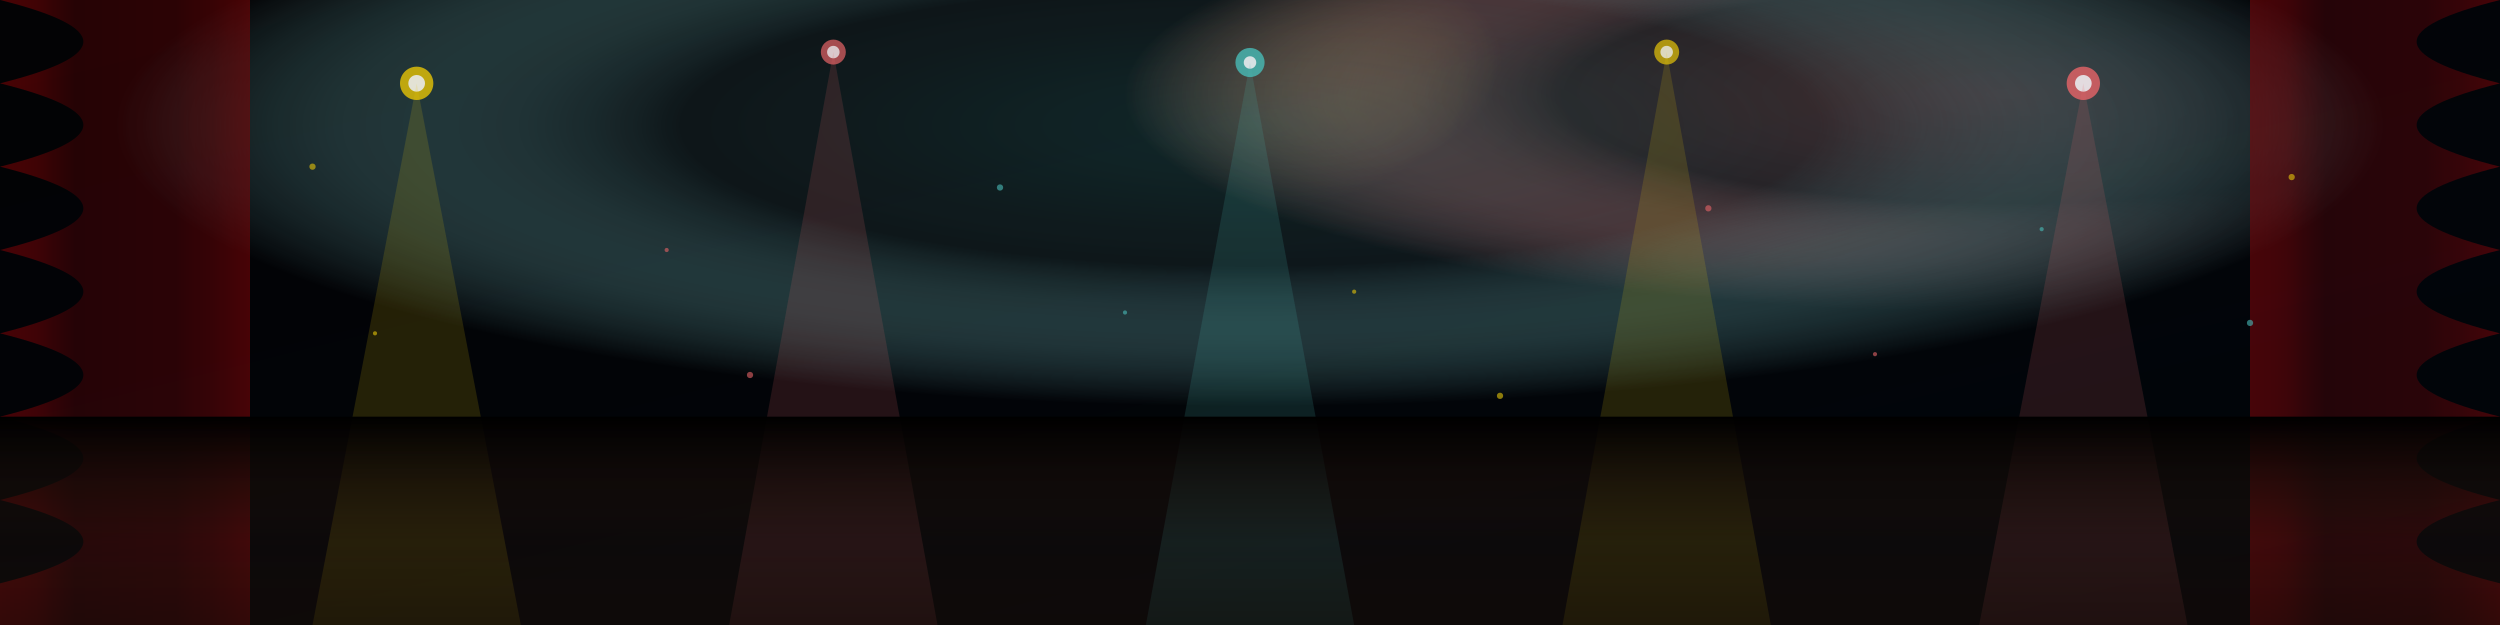 <svg viewBox="0 0 1200 300" xmlns="http://www.w3.org/2000/svg">
  <!-- Base gradient background -->
  <defs>
    <!-- Main background gradient -->
    <linearGradient id="bgGradient" x1="0%" y1="0%" x2="100%" y2="100%">
      <stop offset="0%" style="stop-color:#1a1a2e;stop-opacity:1" />
      <stop offset="30%" style="stop-color:#16213e;stop-opacity:1" />
      <stop offset="70%" style="stop-color:#0f3460;stop-opacity:1" />
      <stop offset="100%" style="stop-color:#0e2954;stop-opacity:1" />
    </linearGradient>
    
    <!-- Spotlight gradients -->
    <radialGradient id="spotlight1" cx="20%" cy="10%" r="40%">
      <stop offset="0%" style="stop-color:#ffd700;stop-opacity:0.3" />
      <stop offset="50%" style="stop-color:#ffed4a;stop-opacity:0.15" />
      <stop offset="100%" style="stop-color:#transparent;stop-opacity:0" />
    </radialGradient>
    
    <radialGradient id="spotlight2" cx="80%" cy="15%" r="35%">
      <stop offset="0%" style="stop-color:#ff6b6b;stop-opacity:0.25" />
      <stop offset="50%" style="stop-color:#ff8e8e;stop-opacity:0.12" />
      <stop offset="100%" style="stop-color:#transparent;stop-opacity:0" />
    </radialGradient>
    
    <radialGradient id="spotlight3" cx="50%" cy="20%" r="45%">
      <stop offset="0%" style="stop-color:#4ecdc4;stop-opacity:0.2" />
      <stop offset="50%" style="stop-color:#7fcdcd;stop-opacity:0.1" />
      <stop offset="100%" style="stop-color:#transparent;stop-opacity:0" />
    </radialGradient>
    
    <!-- Curtain gradient -->
    <linearGradient id="curtainGradient" x1="0%" y1="0%" x2="100%" y2="0%">
      <stop offset="0%" style="stop-color:#8b0000;stop-opacity:0.8" />
      <stop offset="15%" style="stop-color:#a00000;stop-opacity:0.6" />
      <stop offset="30%" style="stop-color:#8b0000;stop-opacity:0.4" />
      <stop offset="70%" style="stop-color:#a00000;stop-opacity:0.4" />
      <stop offset="85%" style="stop-color:#8b0000;stop-opacity:0.6" />
      <stop offset="100%" style="stop-color:#8b0000;stop-opacity:0.8" />
    </linearGradient>
    
    <!-- Stage floor gradient -->
    <linearGradient id="stageGradient" x1="0%" y1="0%" x2="0%" y2="100%">
      <stop offset="0%" style="stop-color:#transparent;stop-opacity:0" />
      <stop offset="60%" style="stop-color:#2c1810;stop-opacity:0.3" />
      <stop offset="100%" style="stop-color:#1a0f08;stop-opacity:0.6" />
    </linearGradient>
    
    <!-- Particle filter -->
    <filter id="glow">
      <feGaussianBlur stdDeviation="2" result="coloredBlur"/>
      <feMerge> 
        <feMergeNode in="coloredBlur"/>
        <feMergeNode in="SourceGraphic"/>
      </feMerge>
    </filter>
  </defs>
  
  <!-- Main background -->
  <rect width="1200" height="300" fill="url(#bgGradient)"/>
  
  <!-- Stage floor -->
  <rect width="1200" height="300" fill="url(#stageGradient)"/>
  
  <!-- Spotlight beams -->
  <rect width="1200" height="300" fill="url(#spotlight1)"/>
  <rect width="1200" height="300" fill="url(#spotlight2)"/>
  <rect width="1200" height="300" fill="url(#spotlight3)"/>
  
  <!-- Theatre curtains (left) -->
  <path d="M 0 0 Q 80 20 0 40 Q 80 60 0 80 Q 80 100 0 120 Q 80 140 0 160 Q 80 180 0 200 Q 80 220 0 240 Q 80 260 0 280 L 0 300 L 120 300 L 120 0 Z" 
        fill="url(#curtainGradient)" opacity="0.7"/>
  
  <!-- Theatre curtains (right) -->
  <path d="M 1200 0 Q 1120 20 1200 40 Q 1120 60 1200 80 Q 1120 100 1200 120 Q 1120 140 1200 160 Q 1120 180 1200 200 Q 1120 220 1200 240 Q 1120 260 1200 280 L 1200 300 L 1080 300 L 1080 0 Z" 
        fill="url(#curtainGradient)" opacity="0.7"/>
  
  <!-- Stage lights -->
  <g filter="url(#glow)">
    <!-- Left stage light -->
    <circle cx="200" cy="40" r="8" fill="#ffd700" opacity="0.8"/>
    <circle cx="200" cy="40" r="4" fill="#fff" opacity="0.9"/>
    
    <!-- Center stage lights -->
    <circle cx="400" cy="25" r="6" fill="#ff6b6b" opacity="0.7"/>
    <circle cx="400" cy="25" r="3" fill="#fff" opacity="0.8"/>
    
    <circle cx="600" cy="30" r="7" fill="#4ecdc4" opacity="0.8"/>
    <circle cx="600" cy="30" r="3" fill="#fff" opacity="0.9"/>
    
    <circle cx="800" cy="25" r="6" fill="#ffd700" opacity="0.7"/>
    <circle cx="800" cy="25" r="3" fill="#fff" opacity="0.8"/>
    
    <!-- Right stage light -->
    <circle cx="1000" cy="40" r="8" fill="#ff6b6b" opacity="0.8"/>
    <circle cx="1000" cy="40" r="4" fill="#fff" opacity="0.9"/>
  </g>
  
  <!-- Light beams -->
  <g opacity="0.15">
    <polygon points="200,40 150,300 250,300" fill="#ffd700"/>
    <polygon points="400,25 350,300 450,300" fill="#ff6b6b"/>
    <polygon points="600,30 550,300 650,300" fill="#4ecdc4"/>
    <polygon points="800,25 750,300 850,300" fill="#ffd700"/>
    <polygon points="1000,40 950,300 1050,300" fill="#ff6b6b"/>
  </g>
  
  <!-- Atmospheric particles -->
  <g opacity="0.6">
    <circle cx="150" cy="80" r="1.5" fill="#ffd700"/>
    <circle cx="320" cy="120" r="1" fill="#ff6b6b"/>
    <circle cx="480" cy="90" r="1.5" fill="#4ecdc4"/>
    <circle cx="650" cy="140" r="1" fill="#ffd700"/>
    <circle cx="820" cy="100" r="1.5" fill="#ff6b6b"/>
    <circle cx="980" cy="110" r="1" fill="#4ecdc4"/>
    <circle cx="1100" cy="85" r="1.5" fill="#ffd700"/>
    
    <circle cx="180" cy="160" r="1" fill="#ffd700"/>
    <circle cx="360" cy="180" r="1.5" fill="#ff6b6b"/>
    <circle cx="540" cy="150" r="1" fill="#4ecdc4"/>
    <circle cx="720" cy="190" r="1.5" fill="#ffd700"/>
    <circle cx="900" cy="170" r="1" fill="#ff6b6b"/>
    <circle cx="1080" cy="155" r="1.5" fill="#4ecdc4"/>
  </g>
  
  <!-- Subtle texture overlay -->
  <rect width="1200" height="300" fill="url(#bgGradient)" opacity="0.1"/>
  
  <!-- Bottom shadow for text readability -->
  <rect x="0" y="200" width="1200" height="100" fill="url(#stageGradient)" opacity="0.8"/>
</svg>